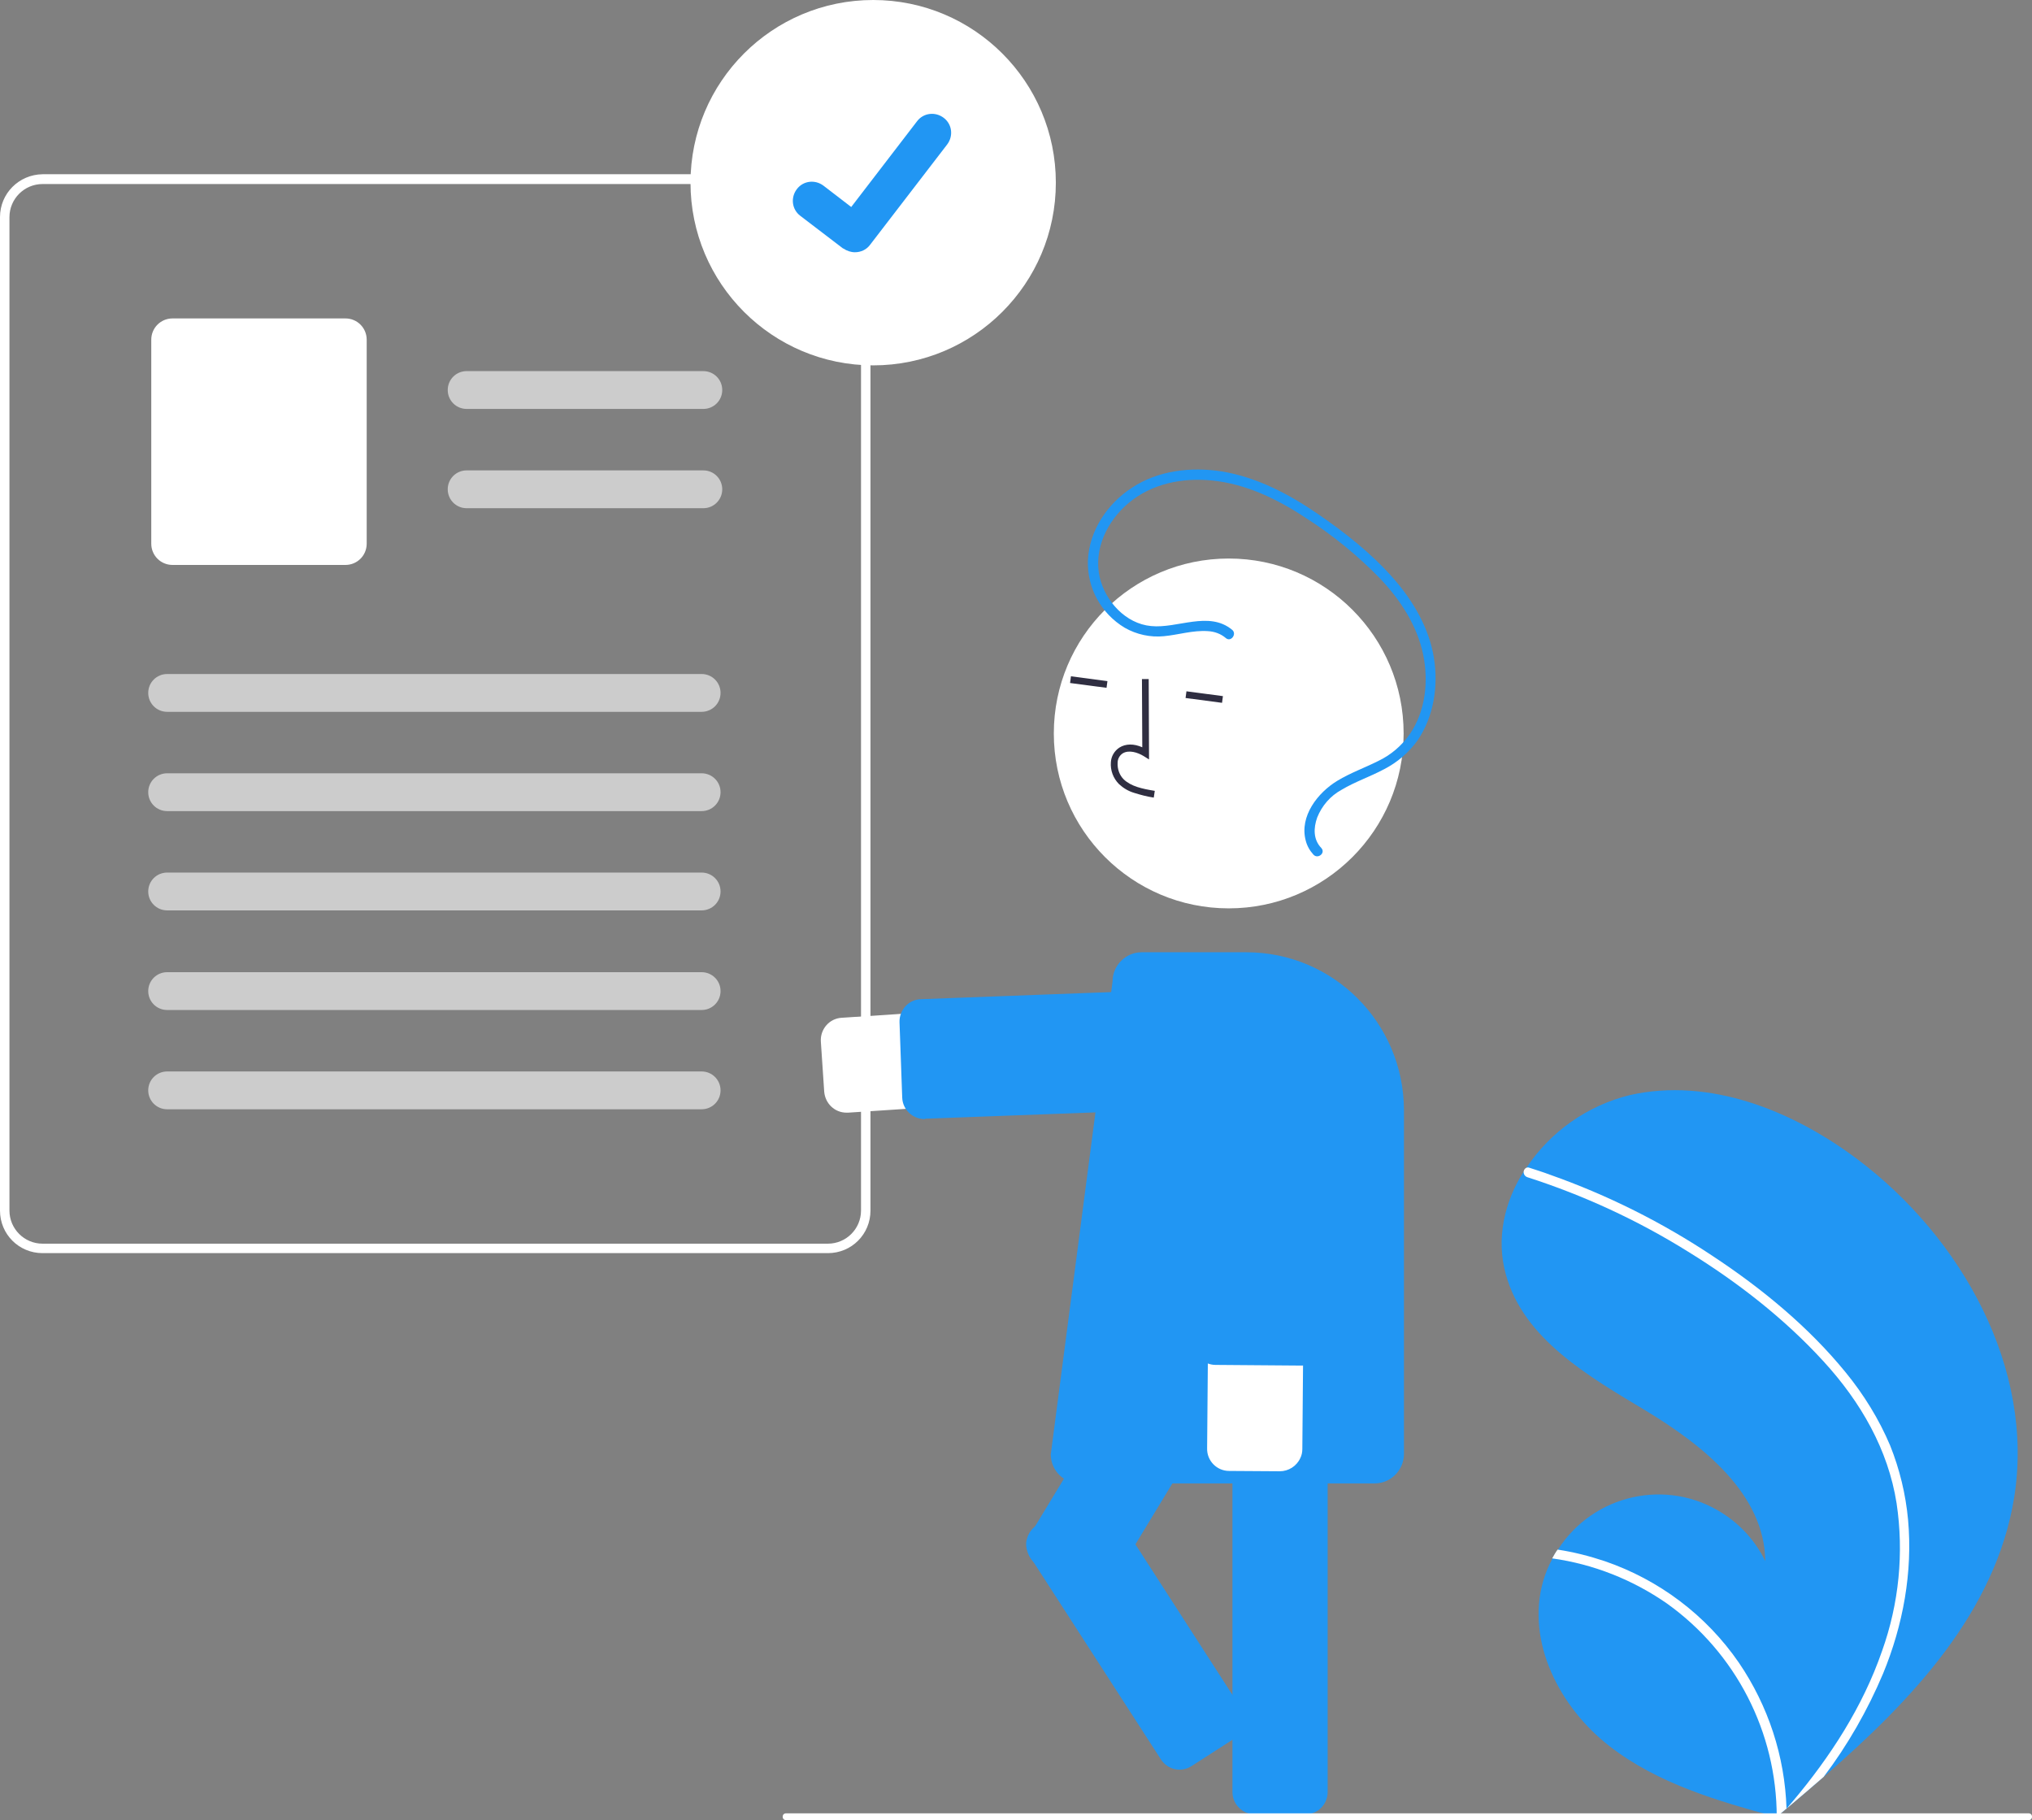 <?xml version="1.0" encoding="utf-8"?>
<!-- Generator: Adobe Illustrator 24.1.3, SVG Export Plug-In . SVG Version: 6.00 Build 0)  -->
<svg version="1.1" id="Layer_1" xmlns="http://www.w3.org/2000/svg" xmlns:xlink="http://www.w3.org/1999/xlink" x="0px" y="0px"
	 viewBox="0 0 601.8 539" style="enable-background:new 0 0 601.8 539;" xml:space="preserve">
<rect x="0" y="0" width="601.8" height="539" fill="#808080" stroke="none"/>
<style type="text/css">
	.st0{fill:#2196F3;}
	.st1{fill:#FFFFFF;}
	.st2{fill:#2F2E41;}
	.st3{fill:#CCCCCC;}
</style>
<path class="st0" d="M596.5,443.6c-5.5,33.7-30.1,59.8-56.4,82.6c-3.7,3.2-7.3,6.3-11,9.4c0,0-0.1,0-0.1,0.1
	c-0.2,0.1-0.4,0.3-0.5,0.4c-0.8,0.6-1.5,1.3-2.3,1.9l0.5,0.1l1.5,0.5c-0.5-0.1-1-0.3-1.5-0.4c-0.2,0-0.3-0.1-0.5-0.1
	c-17.4-4.7-35.2-9.9-49.4-20.9c-14.8-11.4-24.9-30.9-19.8-48.9c0.7-2.4,1.6-4.6,2.8-6.8c0.5-0.9,1-1.8,1.6-2.6
	c10.5-16.4,32.3-21.3,48.7-10.8c5.5,3.5,9.9,8.4,12.7,14.2c-0.2-19.8-18.3-34.2-35.3-44.5c-17-10.2-36.2-21.2-41.5-40.3
	c-3-10.6-0.5-21.6,5.4-30.8c0.2-0.3,0.4-0.6,0.6-0.8c7.2-10.8,18.1-18.5,30.7-21.6c23.5-5.3,48.1,4.5,67.4,19
	C581,366.5,602.7,405.3,596.5,443.6z"/>
<path class="st1" d="M546.6,406.4c5.4,6.6,9.9,13.9,13.2,21.7c2.8,7,4.6,14.4,5.3,22c1.4,15.5-1.5,31.2-7.4,45.5
	c-4.6,10.9-10.5,21.2-17.6,30.6c-3.7,3.2-7.3,6.3-11,9.4c0,0-0.1,0-0.1,0.1c-0.2,0.1-0.4,0.3-0.5,0.4c-0.8,0.6-1.5,1.3-2.3,1.9
	l0.5,0.1l1.5,0.5c-0.5-0.1-1-0.3-1.5-0.4c-0.2,0-0.3-0.1-0.5-0.1c0-25.1-12.1-48.7-32.6-63.3c-10.1-7-21.7-11.6-33.9-13.3
	c0.5-0.9,1-1.8,1.6-2.6c4.7,0.7,9.4,1.9,13.9,3.4c16.1,5.5,30.1,16,39.8,30.1c8.7,12.8,13.6,27.7,14.1,43.2c0.6-0.7,1.2-1.4,1.8-2.1
	c11.2-13.3,20.8-28.1,26.5-44.6c5-14,6.5-29,4.3-43.7c-2.5-16-10.7-30.1-21.6-42c-11.6-12.7-25.5-23.5-40.1-32.5
	c-14.9-9.3-30.9-16.7-47.7-22.1c-0.8-0.3-1.2-1.1-1-1.9c0.1-0.3,0.3-0.6,0.6-0.8c0.3-0.2,0.7-0.2,1-0.1c2.1,0.7,4.1,1.3,6.2,2.1
	c17,6,33.2,14.1,48.2,24.1C521.7,381.5,535.6,392.9,546.6,406.4z"/>
<path class="st1" d="M250.7,329.5c-3.5,0-6.3-2.7-6.6-6.2l-1-14.9c-0.2-3.6,2.5-6.8,6.2-7l117.1-7.7c7.8-0.5,14.5,5.4,15,13.1
	c0.5,7.8-5.4,14.5-13.1,15c0,0,0,0,0,0l-117.1,7.7C251,329.5,250.8,329.5,250.7,329.5z"/>
<path class="st0" d="M273.8,331.4c-3.5,0-6.5-2.8-6.6-6.4l-0.8-22.3c-0.1-3.6,2.7-6.7,6.3-6.8c0,0,0,0,0,0l96.3-3.6
	c3.6-0.1,6.7,2.7,6.8,6.3l0.8,22.3c0.1,3.6-2.7,6.7-6.3,6.8c0,0,0,0,0,0l-96.3,3.6C274,331.4,273.9,331.4,273.8,331.4z"/>
<path class="st0" d="M386.6,537.3h-15c-3.6,0-6.6-3-6.6-6.6V405.8c0-3.6,3-6.6,6.6-6.6h15c3.6,0,6.6,3,6.6,6.6v124.9
	C393.2,534.3,390.3,537.3,386.6,537.3z"/>
<path class="st0" d="M320.1,471.3l-12.8-7.8c-3.1-1.9-4.1-5.9-2.2-9.1l64.7-106.8c1.9-3.1,5.9-4.1,9.1-2.2l12.8,7.8
	c3.1,1.9,4.1,5.9,2.2,9.1L329.2,469C327.3,472.2,323.3,473.1,320.1,471.3z"/>
<circle class="st1" cx="363.9" cy="217.2" r="51.8"/>
<path class="st2" d="M335.9,234.8c-1.7-0.5-3.2-1.4-4.5-2.6c-1.7-1.7-2.6-4.1-2.4-6.5c0.1-1.7,1-3.3,2.5-4.3
	c1.9-1.2,4.3-1.2,6.8-0.1l-0.1-20.2l2,0l0.1,23.8l-1.6-1c-1.8-1.1-4.4-1.9-6.2-0.8c-0.9,0.6-1.5,1.6-1.5,2.8
	c-0.1,1.8,0.5,3.6,1.8,4.9c2.2,2.1,5.5,2.8,9.2,3.4l-0.3,2C339.7,235.9,337.8,235.4,335.9,234.8z"/>
<rect x="321.5" y="196.3" transform="matrix(0.131 -0.991 0.991 0.131 80.263 495.154)" class="st2" width="2" height="10.9"/>
<rect x="355.8" y="200.8" transform="matrix(0.131 -0.991 0.991 0.131 105.516 532.997)" class="st2" width="2" height="10.9"/>
<path class="st0" d="M407.1,439.3h-87.3c-4.8,0-8.6-3.9-8.6-8.6l18.3-140.1c0-4.7,3.9-8.6,8.6-8.6h31c25.8,0,46.6,20.9,46.7,46.7
	v102C415.7,435.4,411.9,439.3,407.1,439.3z"/>
<path class="st1" d="M385.1,431.8c-1.1,2.4-3.5,3.9-6.1,3.9l-15-0.1c-3.6,0-6.6-3-6.5-6.7c0,0,0,0,0,0l1-117.4
	c0.1-7.8,6.4-14,14.2-14c7.8,0.1,14,6.4,14,14.2c0,0,0,0,0,0l-1,117.4C385.7,430.1,385.5,431,385.1,431.8z"/>
<path class="st0" d="M391.7,400.5c-1.1,2.4-3.5,3.9-6.1,3.9l-25.6-0.2c-3.6,0-6.6-3-6.5-6.7l0.8-96.4c0-3.6,3-6.6,6.7-6.5
	c0,0,0,0,0,0l25.6,0.2c3.6,0,6.6,3,6.5,6.7c0,0,0,0,0,0l-0.8,96.4C392.3,398.7,392.1,399.7,391.7,400.5z"/>
<path class="st0" d="M364.9,186.5c-6.9-5.7-16.2-0.3-24-1.1c-7.5-0.7-13.5-7.3-15.2-14.4c-1.9-8.3,2.2-16.7,8.5-22
	c6.9-5.8,16-7.6,24.8-6.7c10,1,19.3,5.5,27.6,11c8,5.1,15.5,11.2,22.1,18c6,6.3,11,13.9,12.8,22.6c1.6,7.9,0.7,16.6-3.9,23.4
	c-2.4,3.5-5.7,6.3-9.5,8.1c-4,2-8.2,3.5-12,5.8c-5.8,3.5-11.3,10.5-9.4,17.7c0.4,1.6,1.2,3,2.3,4.2c1.3,1.4,3.7-0.5,2.3-2
	c-2.4-2.5-2.3-5.9-1.2-9c1.4-3.5,3.9-6.4,7.2-8.2c4-2.4,8.5-3.9,12.6-6.1c3.9-2,7.3-4.9,9.9-8.5c4.8-7,6.2-16,4.9-24.3
	c-1.4-9-6.2-17.1-12.1-23.8c-6.4-7.3-14.3-13.5-22.3-19c-8.6-5.9-18.1-10.9-28.5-12.6c-9-1.4-18.8-0.3-26.5,4.8
	c-7.3,4.7-12.7,12.7-13.1,21.5c-0.3,8.2,3.9,15.8,10.9,20c3.5,2,7.6,2.9,11.6,2.5c4.3-0.4,8.6-1.8,13-1.5c2,0.1,3.9,0.8,5.4,2.1
	C364.6,190.2,366.4,187.7,364.9,186.5L364.9,186.5z"/>
<path class="st0" d="M304,456.2c0-0.1,0-0.2,0.1-0.3c0.4-1.7,1.4-3.2,2.9-4.2l12.6-8.1c3.1-2,7.1-1.1,9.1,2l38.8,60.2
	c2,3.1,1.1,7.1-2,9.1l-12.6,8.1c-3.1,2-7.1,1.1-9.1-2L305,460.9C304.1,459.5,303.7,457.8,304,456.2z"/>
<path id="a8ac6166-3ec4-44bd-a940-12ae5b8b67a0-821" class="st1" d="M256.8,59.4c-2-4.7-6.6-7.8-11.7-7.8H12.6
	C5.6,51.7,0,57.3,0,64.3v294.2c0,7,5.6,12.6,12.6,12.6h232.6c7,0,12.6-5.6,12.6-12.6V64.3C257.8,62.6,257.5,61,256.8,59.4
	L256.8,59.4z M255,358.5c0,5.4-4.4,9.8-9.8,9.8H12.6c-5.4,0-9.8-4.4-9.8-9.8V64.3c0-5.4,4.4-9.8,9.8-9.8h232.6c4,0,7.6,2.5,9.1,6.2
	c0.1,0.4,0.3,0.7,0.4,1.1c0.2,0.8,0.3,1.7,0.3,2.5L255,358.5z"/>
<path id="a2e3fa0b-f178-421f-a74c-d97ebf543334-822" class="st3" d="M208.3,121.1h-70.1c-3.1,0-5.6-2.5-5.6-5.6
	c0-3.1,2.5-5.6,5.6-5.6c0,0,0,0,0,0h70.1c3.1,0,5.6,2.5,5.6,5.6C213.9,118.6,211.4,121.1,208.3,121.1
	C208.3,121.1,208.3,121.1,208.3,121.1L208.3,121.1z"/>
<path id="b8b248e7-1a59-4f26-9a1f-f08ba006a4a5-823" class="st3" d="M208.3,150.5h-70.1c-3.1,0-5.6-2.5-5.6-5.6
	c0-3.1,2.5-5.6,5.6-5.6c0,0,0,0,0,0h70.1c3.1,0,5.6,2.5,5.6,5.6C213.9,148,211.4,150.5,208.3,150.5
	C208.3,150.5,208.3,150.5,208.3,150.5L208.3,150.5z"/>
<path id="bda578db-f3c3-41a7-b056-20e03a5846b5-824" class="st1" d="M102.3,167.3H51.1c-3.5,0-6.3-2.8-6.3-6.3v-60.4
	c0-3.5,2.8-6.3,6.3-6.3h51.2c3.5,0,6.3,2.8,6.3,6.3V161C108.6,164.5,105.8,167.3,102.3,167.3z"/>
<path id="f14e980f-453d-4106-8f6f-6df09975b283-825" class="st3" d="M207.8,210.8H49.5c-3.1,0-5.6-2.5-5.6-5.6
	c0-3.1,2.5-5.6,5.6-5.6h158.3c3.1,0,5.6,2.5,5.6,5.6C213.4,208.3,210.9,210.8,207.8,210.8C207.8,210.8,207.8,210.8,207.8,210.8z"/>
<path id="a41c7d3f-1ab8-4fa8-8fe0-c7e1addd1852-826" class="st3" d="M207.8,240.2H49.5c-3.1,0-5.6-2.5-5.6-5.6
	c0-3.1,2.5-5.6,5.6-5.6h158.3c3.1,0,5.6,2.5,5.6,5.6C213.4,237.7,210.9,240.2,207.8,240.2C207.8,240.2,207.8,240.2,207.8,240.2z"/>
<path id="edc5b707-0197-4423-9b0e-a0519931be3d-827" class="st3" d="M207.8,269.6H49.5c-3.1,0-5.6-2.5-5.6-5.6
	c0-3.1,2.5-5.6,5.6-5.6h158.3c3.1,0,5.6,2.5,5.6,5.6C213.4,267.1,210.9,269.6,207.8,269.6C207.8,269.6,207.8,269.6,207.8,269.6z"/>
<path id="fb042130-6ee2-42a1-966d-03aff1c9a355-828" class="st3" d="M207.8,299.1H49.5c-3.1,0-5.6-2.5-5.6-5.6
	c0-3.1,2.5-5.6,5.6-5.6h158.3c3.1,0,5.6,2.5,5.6,5.6C213.4,296.6,210.9,299.1,207.8,299.1C207.8,299.1,207.8,299.1,207.8,299.1z"/>
<path id="be06b282-4586-4a92-87f7-3b8195752fb5-829" class="st3" d="M207.8,328.5H49.5c-3.1,0-5.6-2.5-5.6-5.6
	c0-3.1,2.5-5.6,5.6-5.6h158.3c3.1,0,5.6,2.5,5.6,5.6C213.4,326,210.9,328.5,207.8,328.5C207.8,328.5,207.8,328.5,207.8,328.5z"/>
<circle id="b1bf23b1-fd72-4a0f-8358-88f260cf5936" class="st1" cx="258.6" cy="54.1" r="54.1"/>
<path id="a3de7fb3-a6ab-4159-b608-3b82343f6a5d-830" class="st0" d="M253.2,74.7c-1.2,0-2.4-0.4-3.4-1.1l-0.1,0l-12.7-9.7
	c-2.5-1.9-2.9-5.4-1-7.9s5.4-2.9,7.9-1l8.2,6.3l19.5-25.4c1.9-2.5,5.4-2.9,7.9-1c0,0,0,0,0,0l0,0l-0.1,0.2l0.1-0.2
	c2.5,1.9,2.9,5.4,1,7.9l-22.9,29.8C256.6,73.9,255,74.7,253.2,74.7L253.2,74.7z"/>
<path class="st1" d="M600.8,539h-368c-0.6,0-1-0.4-1-1s0.4-1,1-1h368c0.6,0,1,0.4,1,1S601.4,539,600.8,539z"/>
</svg>
